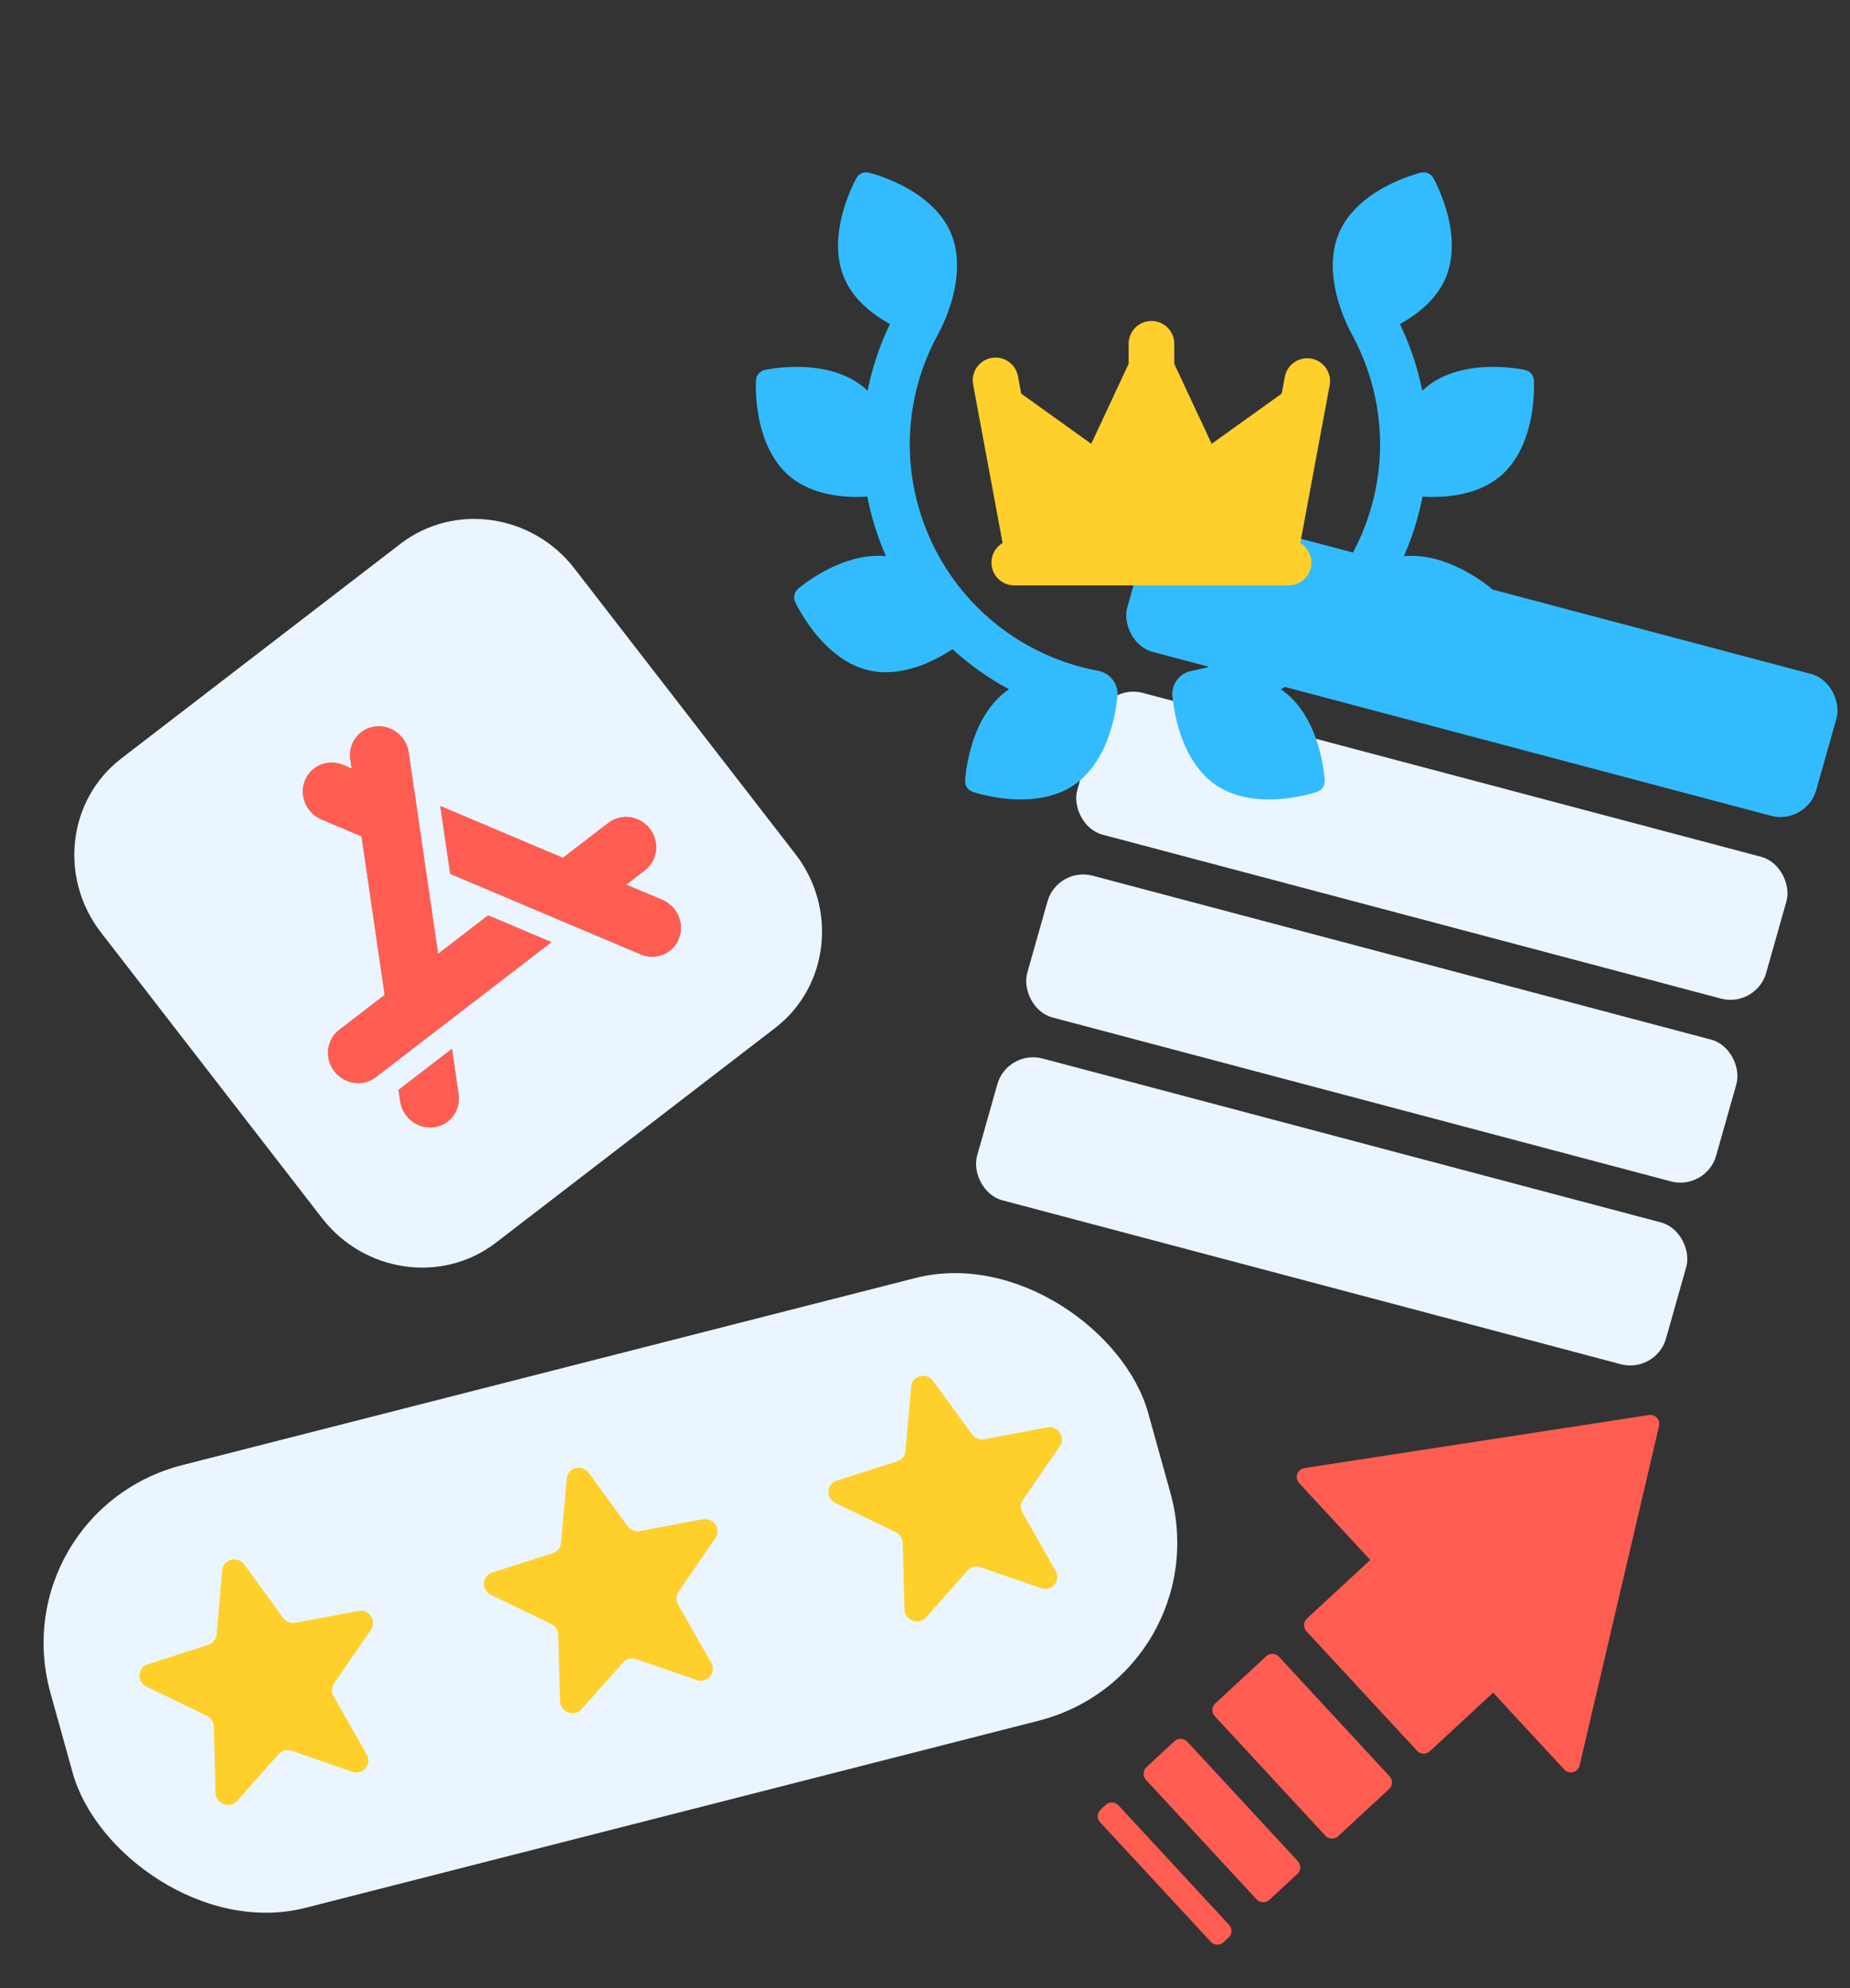 <svg width="94" height="101" viewBox="0 0 94 101" fill="none" xmlns="http://www.w3.org/2000/svg">
<rect x="0" y="0" width="94" height="101" fill="#333333" stroke="none"/>
<rect width="36.238" height="7.496" rx="1.853" transform="matrix(0.966 0.256 -0.272 0.961 58.812 25.438)" fill="#32BCFF"/>
<rect width="36.238" height="7.496" rx="1.853" transform="matrix(0.966 0.256 -0.272 0.961 56.27 34.725)" fill="#EAF5FF"/>
<rect width="36.238" height="7.496" rx="1.853" transform="matrix(0.966 0.256 -0.272 0.961 53.727 44.012)" fill="#EAF5FF"/>
<rect width="36.238" height="7.496" rx="1.853" transform="matrix(0.966 0.256 -0.272 0.961 51.18 53.299)" fill="#EAF5FF"/>
<path d="M66.634 18.22C66.004 18.104 65.4 18.518 65.283 19.147L65.125 19.995L61.566 22.547L59.664 18.482V17.463C59.664 16.823 59.145 16.305 58.506 16.305C57.866 16.305 57.347 16.823 57.347 17.463V18.482L55.446 22.547L51.888 19.996L51.723 19.111C51.606 18.482 51.002 18.067 50.373 18.184C49.743 18.301 49.328 18.905 49.446 19.534L49.695 20.878L50.943 27.586C50.604 27.788 50.376 28.157 50.376 28.581C50.376 29.221 50.894 29.739 51.534 29.739H65.478C66.117 29.739 66.636 29.221 66.636 28.581C66.636 28.157 66.408 27.788 66.069 27.586L67.304 20.944C67.306 20.934 67.309 20.925 67.311 20.915L67.561 19.571C67.678 18.942 67.263 18.337 66.634 18.22Z" fill="#FFD02C"/>
<path d="M38.412 19.311C38.428 19.062 38.609 18.851 38.852 18.797C38.925 18.78 39.591 18.638 40.49 18.638C40.542 18.638 40.594 18.639 40.647 18.64C42.004 18.665 43.136 19.034 43.922 19.706C43.977 19.753 44.03 19.802 44.082 19.852C44.313 18.691 44.693 17.552 45.22 16.46C44.1 15.852 43.302 15.058 42.909 14.154C42.496 13.206 42.475 12.015 42.847 10.71C43.119 9.756 43.506 9.068 43.522 9.039C43.622 8.863 43.809 8.754 44.011 8.754C44.055 8.754 44.099 8.759 44.143 8.77C44.175 8.777 44.941 8.963 45.825 9.415C47.033 10.032 47.89 10.86 48.302 11.808C48.715 12.757 48.736 13.948 48.364 15.253C48.099 16.183 47.726 16.858 47.692 16.918C47.685 16.933 47.679 16.947 47.671 16.961C45.923 20.159 45.752 23.906 47.204 27.243C48.755 30.811 51.969 33.366 55.8 34.079C56.454 34.201 56.886 34.83 56.764 35.484C56.764 35.487 56.763 35.489 56.763 35.491C56.73 35.802 56.65 36.365 56.457 37.014C56.072 38.315 55.415 39.309 54.559 39.889C53.857 40.363 52.928 40.614 51.871 40.614C51.648 40.614 51.417 40.603 51.184 40.581C50.214 40.49 49.496 40.251 49.418 40.224C49.182 40.143 49.026 39.912 49.039 39.664C49.043 39.581 49.088 38.824 49.365 37.891C49.75 36.59 50.407 35.596 51.264 35.017C51.265 35.016 51.267 35.015 51.268 35.014C50.228 34.458 49.266 33.773 48.399 32.98C48.172 33.129 47.897 33.296 47.583 33.457C46.684 33.917 45.816 34.151 45.001 34.151C44.765 34.151 44.534 34.13 44.312 34.09L44.311 34.09C44.271 34.083 44.231 34.075 44.192 34.066C43.181 33.846 42.203 33.166 41.362 32.101C40.747 31.322 40.416 30.607 40.402 30.576C40.298 30.35 40.357 30.078 40.546 29.916C40.609 29.861 41.187 29.372 42.054 28.928C42.952 28.468 43.821 28.234 44.635 28.234C44.764 28.234 44.89 28.241 45.015 28.253C45.008 28.237 45 28.221 44.993 28.205C44.572 27.236 44.265 26.238 44.069 25.229C43.904 25.239 43.725 25.245 43.534 25.245C43.483 25.245 43.431 25.245 43.377 25.244C42.021 25.218 40.888 24.849 40.102 24.178C39.315 23.506 38.774 22.444 38.537 21.108C38.364 20.131 38.41 19.344 38.412 19.311Z" fill="#32BCFF"/>
<path d="M77.936 19.311C77.921 19.062 77.74 18.851 77.497 18.797C77.424 18.781 76.758 18.638 75.859 18.638C75.807 18.638 75.755 18.639 75.702 18.64C74.345 18.666 73.213 19.034 72.426 19.706C72.372 19.753 72.319 19.802 72.266 19.852C72.035 18.692 71.656 17.553 71.129 16.46C72.249 15.853 73.047 15.059 73.44 14.155C73.853 13.206 73.874 12.015 73.502 10.71C73.23 9.756 72.843 9.068 72.826 9.039C72.727 8.864 72.54 8.754 72.338 8.754C72.294 8.754 72.25 8.759 72.206 8.77C72.174 8.778 71.408 8.963 70.524 9.415C69.316 10.033 68.459 10.86 68.046 11.809C67.634 12.757 67.613 13.948 67.985 15.253C68.25 16.183 68.623 16.858 68.657 16.919C68.664 16.933 68.67 16.948 68.678 16.962C70.426 20.159 70.597 23.907 69.145 27.244C67.593 30.811 64.38 33.367 60.549 34.079C59.895 34.201 59.463 34.83 59.585 35.485C59.585 35.487 59.586 35.489 59.586 35.491C59.619 35.802 59.699 36.365 59.891 37.015C60.277 38.316 60.934 39.309 61.79 39.889C62.492 40.364 63.421 40.614 64.478 40.614C64.701 40.614 64.932 40.603 65.165 40.581C66.135 40.49 66.853 40.251 66.931 40.224C67.166 40.143 67.322 39.913 67.31 39.664C67.306 39.581 67.26 38.825 66.984 37.892C66.599 36.591 65.942 35.597 65.085 35.017C65.084 35.016 65.082 35.015 65.081 35.014C66.121 34.458 67.083 33.773 67.95 32.98C68.177 33.13 68.452 33.296 68.766 33.457C69.665 33.917 70.533 34.151 71.348 34.151C71.584 34.151 71.815 34.131 72.037 34.09L72.038 34.09C72.078 34.083 72.118 34.075 72.157 34.066C73.168 33.846 74.146 33.167 74.987 32.102C75.602 31.322 75.933 30.607 75.947 30.577C76.051 30.35 75.992 30.078 75.803 29.916C75.74 29.862 75.162 29.373 74.295 28.929C73.397 28.468 72.528 28.235 71.714 28.235C71.585 28.235 71.459 28.241 71.334 28.253C71.341 28.237 71.349 28.221 71.356 28.205C71.777 27.236 72.084 26.239 72.28 25.229C72.445 25.239 72.624 25.246 72.814 25.246C72.866 25.246 72.918 25.245 72.972 25.244C74.328 25.219 75.461 24.85 76.247 24.178C77.034 23.506 77.575 22.445 77.812 21.109C77.985 20.132 77.938 19.344 77.936 19.311Z" fill="#32BCFF"/>
<path d="M83.78 71.886C84.101 71.836 84.371 72.127 84.297 72.443L80.262 89.686C80.178 90.044 79.729 90.163 79.479 89.893L66.011 75.345C65.761 75.075 65.915 74.636 66.278 74.58L83.78 71.886Z" fill="#FF5C52"/>
<path d="M77.219 84.74C77.405 84.567 77.416 84.277 77.244 84.091L71.624 78.02C71.451 77.834 71.161 77.823 70.976 77.995L66.407 82.224C66.221 82.396 66.21 82.686 66.382 82.872L72.003 88.944C72.175 89.13 72.465 89.141 72.651 88.969L77.219 84.74Z" fill="#FF5C52"/>
<path d="M70.58 90.886C70.766 90.714 70.777 90.424 70.605 90.238L64.984 84.166C64.812 83.98 64.522 83.969 64.336 84.141L61.748 86.537C61.562 86.709 61.551 86.999 61.723 87.185L67.344 93.257C67.516 93.443 67.806 93.454 67.992 93.282L70.58 90.886Z" fill="#FF5C52"/>
<path d="M65.921 95.199C66.107 95.027 66.118 94.737 65.946 94.551L60.325 88.479C60.153 88.293 59.863 88.282 59.677 88.454L58.253 89.772C58.068 89.944 58.056 90.234 58.228 90.42L63.849 96.492C64.021 96.677 64.311 96.689 64.497 96.517L65.921 95.199Z" fill="#FF5C52"/>
<path d="M62.426 98.434C62.612 98.262 62.623 97.972 62.451 97.786L56.831 91.714C56.658 91.528 56.368 91.517 56.183 91.689L55.924 91.928C55.738 92.1 55.727 92.391 55.899 92.576L61.52 98.648C61.692 98.834 61.982 98.845 62.167 98.673L62.426 98.434Z" fill="#FF5C52"/>
<rect width="57.618" height="23.356" rx="9.575" transform="matrix(0.968 -0.247 0.268 0.963 0 76.793)" fill="#EAF5FF"/>
<path d="M11.294 79.769C11.344 79.205 12.076 79.02 12.415 79.485L14.382 82.189C14.526 82.388 14.773 82.486 15.013 82.441L18.204 81.84C18.749 81.737 19.16 82.344 18.849 82.795L16.971 85.522C16.84 85.713 16.831 85.962 16.947 86.166L18.635 89.14C18.915 89.633 18.44 90.196 17.9 90.009L14.822 88.944C14.584 88.861 14.321 88.927 14.157 89.112L12.045 91.492C11.675 91.909 10.969 91.646 10.953 91.085L10.861 87.707C10.854 87.475 10.716 87.263 10.503 87.161L7.445 85.683C6.94 85.439 6.978 84.718 7.505 84.549L10.588 83.562C10.819 83.488 10.982 83.285 11.004 83.045L11.294 79.769Z" fill="#FFD02C"/>
<path d="M28.798 75.109C28.848 74.545 29.58 74.36 29.919 74.825L31.886 77.529C32.03 77.728 32.277 77.826 32.517 77.781L35.708 77.18C36.253 77.077 36.664 77.684 36.353 78.135L34.475 80.862C34.344 81.052 34.334 81.301 34.45 81.506L36.139 84.479C36.419 84.973 35.944 85.536 35.404 85.349L32.326 84.284C32.088 84.201 31.825 84.267 31.661 84.452L29.549 86.832C29.179 87.249 28.473 86.986 28.457 86.425L28.365 83.047C28.358 82.815 28.22 82.603 28.007 82.501L24.949 81.023C24.444 80.779 24.482 80.058 25.009 79.889L28.092 78.902C28.323 78.828 28.486 78.625 28.507 78.385L28.798 75.109Z" fill="#FFD02C"/>
<path d="M46.298 70.443C46.348 69.879 47.08 69.694 47.419 70.159L49.386 72.863C49.53 73.062 49.777 73.16 50.017 73.115L53.208 72.513C53.753 72.411 54.164 73.018 53.853 73.469L51.975 76.196C51.844 76.386 51.834 76.635 51.95 76.84L53.639 79.813C53.919 80.307 53.444 80.87 52.904 80.683L49.826 79.617C49.588 79.535 49.325 79.601 49.161 79.786L47.049 82.166C46.679 82.583 45.972 82.32 45.957 81.759L45.865 78.381C45.858 78.149 45.72 77.937 45.507 77.834L42.449 76.357C41.944 76.113 41.982 75.392 42.509 75.223L45.592 74.236C45.823 74.162 45.986 73.959 46.007 73.719L46.298 70.443Z" fill="#FFD02C"/>
<path d="M20.348 27.626L6.159 38.535C3.439 40.627 2.978 44.591 5.131 47.372L16.36 61.88C18.512 64.662 22.477 65.223 25.197 63.132L39.385 52.223C42.105 50.131 42.566 46.167 40.413 43.386L29.185 28.878C27.032 26.096 23.068 25.535 20.348 27.626ZM23.302 55.586C23.382 56.138 23.154 56.657 22.747 56.97C22.548 57.123 22.306 57.226 22.038 57.259C21.221 57.359 20.458 56.772 20.338 55.949L20.252 55.362L22.965 53.277L23.302 55.586ZM19.097 54.718C18.449 55.216 17.505 55.083 16.993 54.42C16.48 53.758 16.59 52.814 17.238 52.316L19.548 50.54L18.373 42.49L16.337 41.63C15.569 41.305 15.193 40.421 15.497 39.659C15.802 38.896 16.674 38.54 17.442 38.865L17.87 39.046L17.803 38.587C17.683 37.764 18.25 37.013 19.067 36.913C19.463 36.865 19.858 36.974 20.179 37.222C20.5 37.469 20.709 37.825 20.767 38.224L22.261 48.454L24.801 46.501L28.017 47.86L19.097 54.718ZM32.768 44.206L31.814 44.94L33.648 45.715C34.415 46.04 34.792 46.924 34.488 47.686C34.389 47.932 34.231 48.142 34.027 48.298C33.925 48.377 33.812 48.442 33.689 48.492C33.322 48.642 32.915 48.638 32.543 48.48L22.875 44.393L22.372 40.949L28.599 43.581L30.909 41.804C31.557 41.307 32.501 41.44 33.013 42.102C33.526 42.765 33.416 43.709 32.768 44.206Z" fill="#EAF5FF"/>
<path d="M19.097 54.718C18.449 55.216 17.505 55.083 16.993 54.42C16.48 53.758 16.59 52.814 17.238 52.316L19.548 50.54L18.373 42.49L16.337 41.63C15.569 41.305 15.193 40.421 15.497 39.659C15.802 38.896 16.674 38.54 17.442 38.865L17.87 39.046L17.803 38.587C17.683 37.764 18.25 37.013 19.067 36.913C19.463 36.865 19.858 36.974 20.179 37.222C20.5 37.469 20.709 37.825 20.767 38.224L22.261 48.454L24.801 46.501L28.017 47.86L19.097 54.718Z" fill="#EAF5FF"/>
<path d="M32.768 44.206L31.814 44.94L33.648 45.715C34.415 46.04 34.792 46.924 34.488 47.686C34.389 47.932 34.231 48.142 34.027 48.298C33.925 48.377 33.812 48.442 33.689 48.492C33.322 48.642 32.915 48.638 32.543 48.48L22.875 44.393L22.372 40.949L28.599 43.581L30.909 41.804C31.557 41.307 32.501 41.44 33.013 42.102C33.526 42.765 33.416 43.709 32.768 44.206Z" fill="#EAF5FF"/>
<path d="M23.302 55.586C23.382 56.138 23.154 56.657 22.747 56.97C22.548 57.123 22.306 57.226 22.038 57.259C21.221 57.359 20.458 56.772 20.338 55.949L20.252 55.362L22.965 53.277L23.302 55.586Z" fill="#EAF5FF"/>
<path fill-rule="evenodd" clip-rule="evenodd" d="M16.988 54.427C17.501 55.09 18.445 55.224 19.093 54.725L28.02 47.862L24.802 46.502L22.26 48.456L20.765 38.218C20.707 37.819 20.498 37.463 20.176 37.215C19.855 36.968 19.46 36.858 19.064 36.907C18.246 37.007 17.679 37.758 17.799 38.581L17.866 39.041L17.437 38.859C16.669 38.535 15.796 38.891 15.491 39.654C15.186 40.417 15.563 41.302 16.331 41.627L18.369 42.488L19.545 50.544L17.233 52.321C16.585 52.82 16.475 53.764 16.988 54.427ZM32.775 44.206L31.82 44.94L33.655 45.715C34.423 46.04 34.8 46.925 34.496 47.688C34.397 47.934 34.239 48.144 34.035 48.3C33.933 48.379 33.82 48.444 33.697 48.494C33.329 48.644 32.922 48.64 32.55 48.483L22.874 44.392L22.371 40.945L28.602 43.58L30.915 41.802C31.563 41.303 32.507 41.437 33.02 42.1C33.533 42.763 33.423 43.707 32.775 44.206ZM22.747 56.978C23.153 56.666 23.382 56.146 23.302 55.594L22.964 53.283L20.25 55.37L20.335 55.957C20.456 56.78 21.219 57.368 22.036 57.268C22.305 57.235 22.547 57.132 22.747 56.978Z" fill="#FF5C52"/>
</svg>
